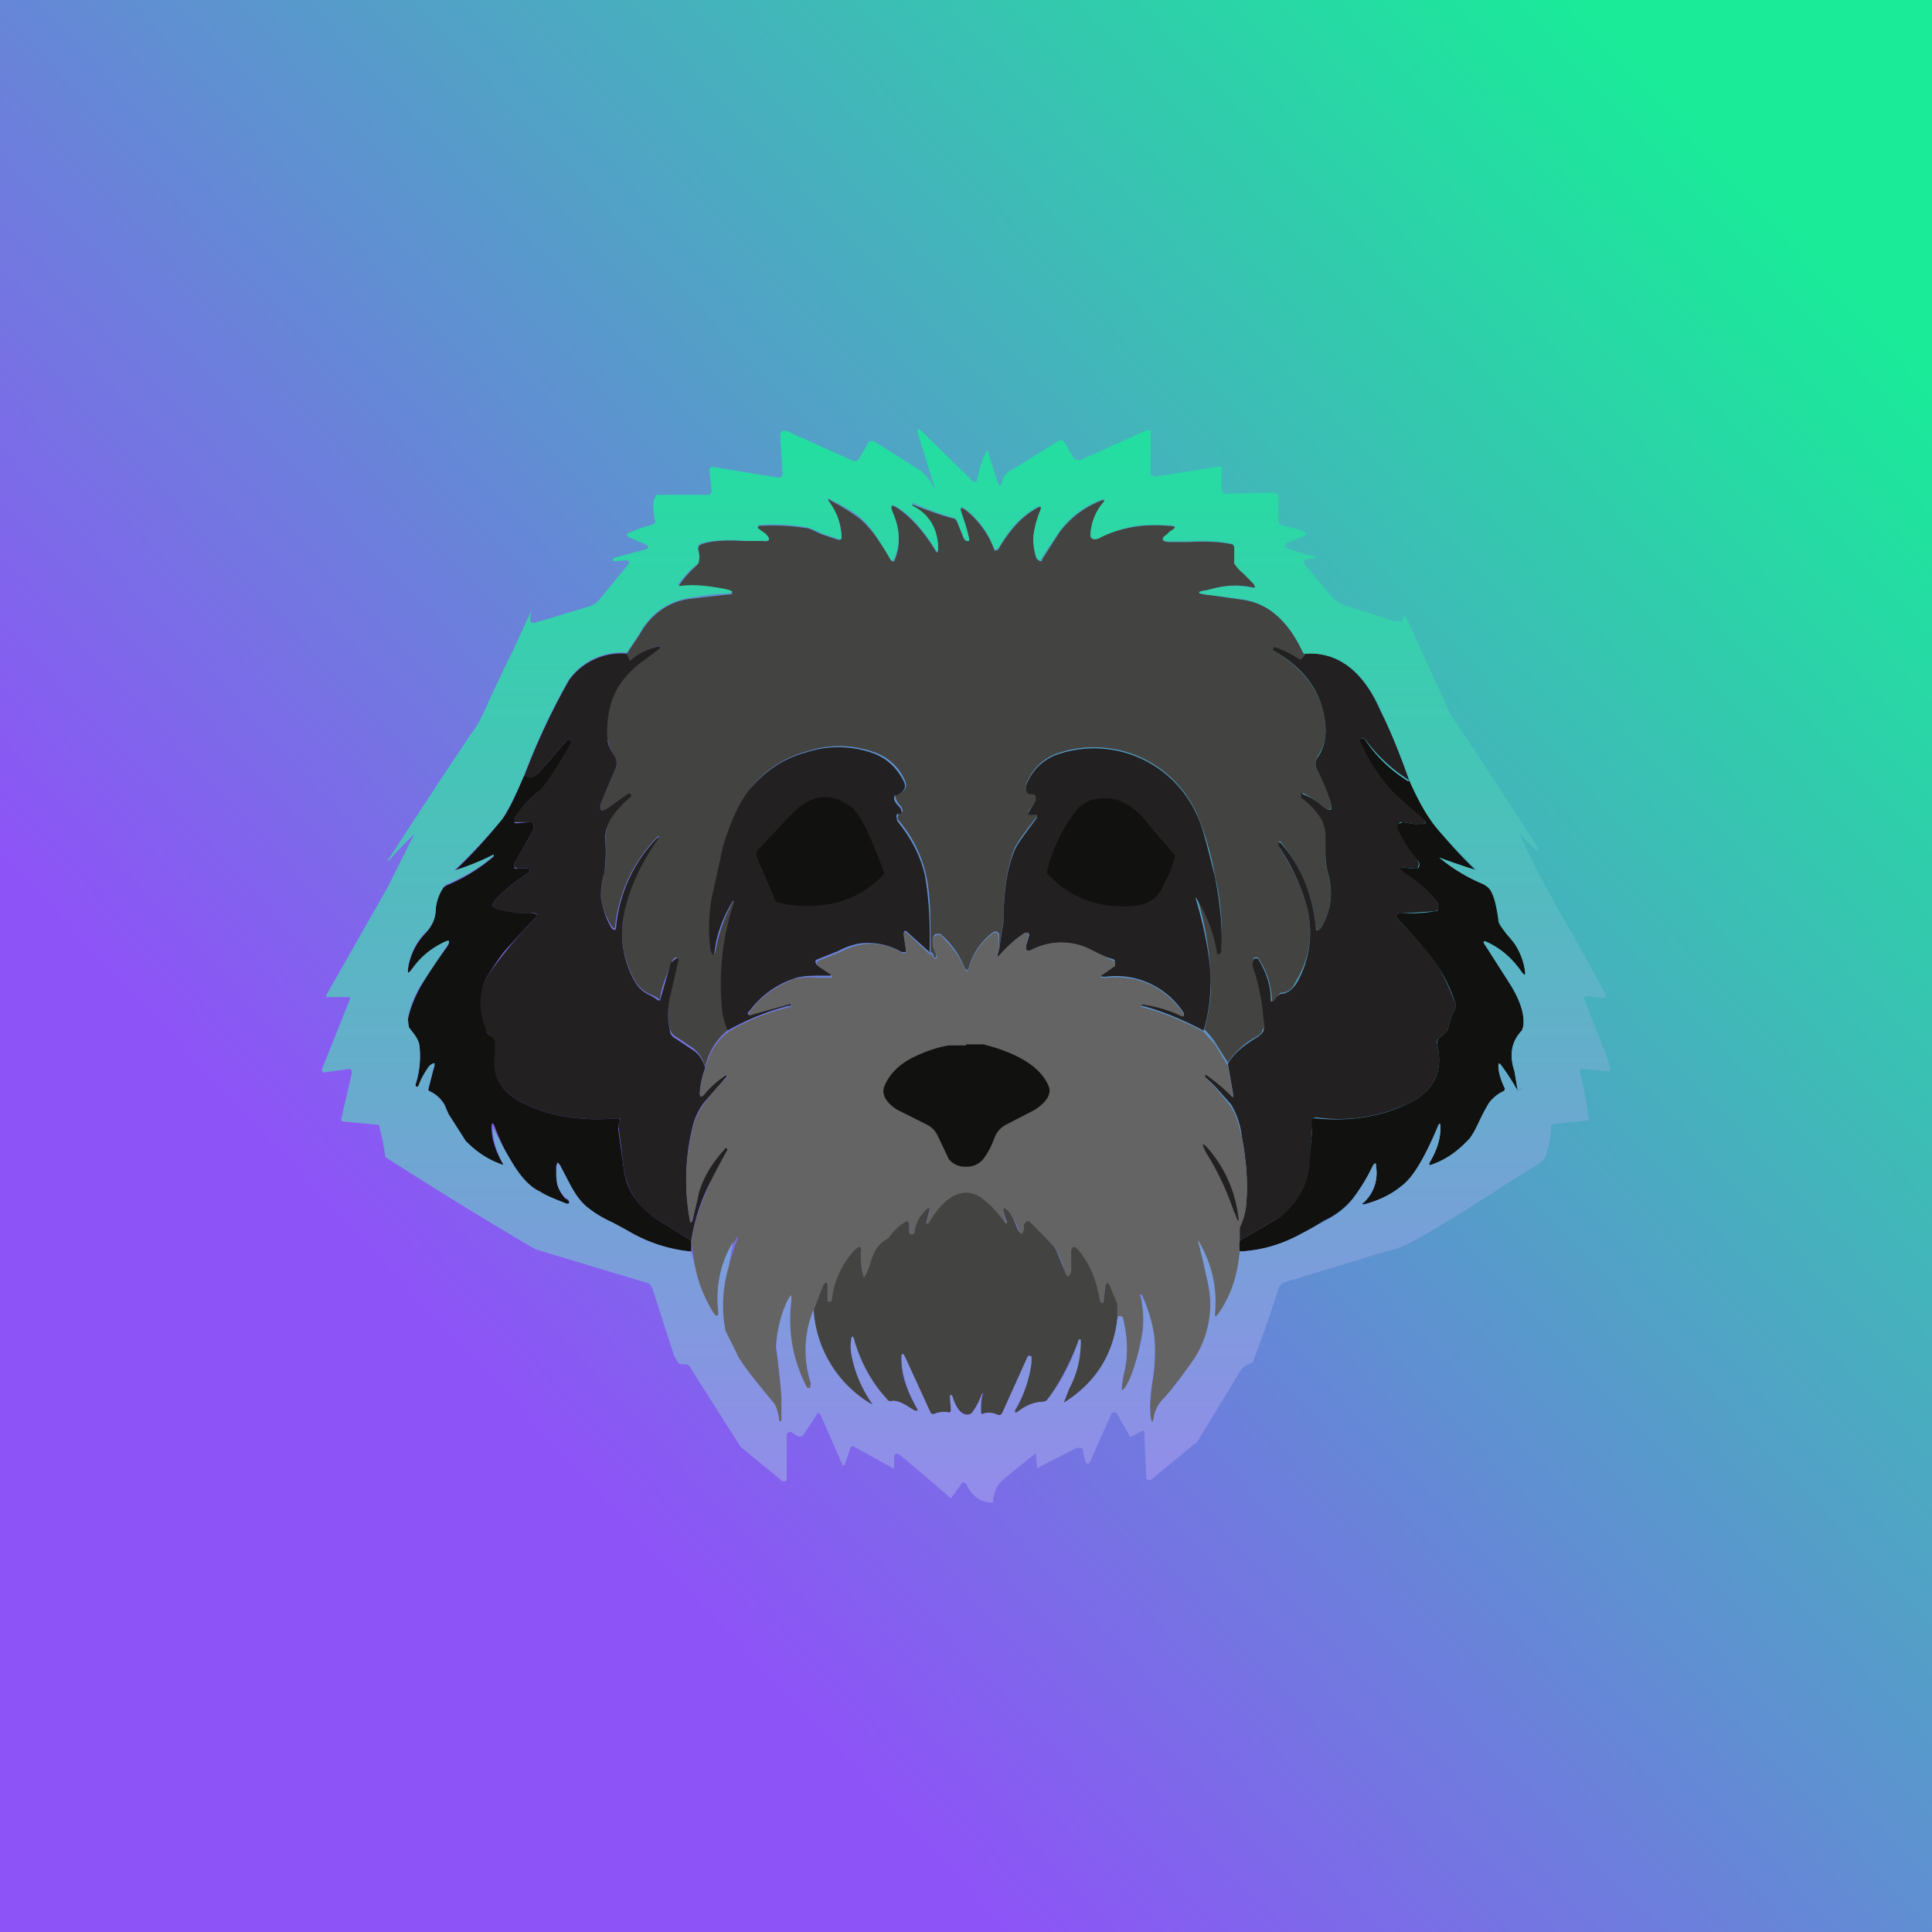 <!-- by TradingView --><svg width="18" height="18" viewBox="0 0 18 18" xmlns="http://www.w3.org/2000/svg"><path fill="url(#a)" d="M0 0h18v18H0z"/><path d="m11.59 5.34.09.1c.02.03.02.04-.02.03a.76.76 0 0 0-.34.01l-.08.02c-.09.01-.09.03 0 .04l.35.05c.24.04.42.2.55.49h.02l-.02.04c0 .02-.02.03-.05.01a.9.9 0 0 0-.22-.1h-.01v.03c.26.15.42.35.47.58.04.17.02.3-.05.4-.03.05-.03.1 0 .15.06.11.1.2.11.26.03.1 0 .12-.07.06-.04-.04-.1-.08-.18-.12l-.02.01v.02c.07.06.14.13.19.2.03.06.04.11.05.18a1.14 1.14 0 0 1-.01.18c0 .03 0 .09.03.18.04.17.02.33-.07.48-.03.04-.04.04-.05 0-.03-.3-.14-.56-.33-.8h-.01l-.01.02v.02c.13.2.21.37.26.55.07.25.04.49-.1.72-.03.07-.08.1-.14.1l-.03.03-.04.05h-.01V9.3a.78.78 0 0 0-.13-.38h-.03c-.02.01-.02.04-.01.07.05.17.09.33.1.48 0 .05 0 .1-.02.13 0 .03-.04.05-.09.08a.74.74 0 0 0-.23.22l-.12-.19a.66.66 0 0 0-.1-.12c.05-.18.07-.34.06-.49a3.02 3.02 0 0 0-.13-.75c.1.16.16.34.19.52 0 .02 0 .02.02.01.01 0 .02-.02.02-.05.01-.19 0-.41-.06-.67a2.82 2.82 0 0 0-.17-.58 1.05 1.05 0 0 0-1.27-.57.48.48 0 0 0-.32.3v.05l.04.02.03.01.03.02v.04l-.08.11v.02h.05a.02.02 0 0 1 .03 0v.03c-.12.15-.19.25-.21.3-.07.18-.1.4-.1.66l-.04.26V8.7l-.02-.02h-.03a.6.6 0 0 0-.23.32c-.01.05-.03.05-.05 0a.78.78 0 0 0-.22-.3h-.03a.03.03 0 0 0-.03.02c-.02.05-.01.1.02.16v.03c0 .02 0 .02-.02 0 0-.02-.02-.04-.03-.04 0-.3 0-.53-.04-.71a1.18 1.18 0 0 0-.26-.52.05.05 0 0 1 0-.05c0-.01 0-.02.02-.02.01 0 .02 0 .02-.02l-.01-.03c-.04-.04-.05-.07-.06-.1 0 0 0-.02.02-.02.07-.02.1-.07.07-.13a.48.48 0 0 0-.28-.26.96.96 0 0 0-.63-.01c-.22.06-.4.18-.53.35-.1.12-.17.3-.24.52-.05.2-.09.36-.1.49-.04.18-.04.34-.02.48.02.06.03.06.04 0a1.5 1.5 0 0 1 .17-.46h.01v.02c-.1.33-.14.67-.1 1.02l.04.17a.6.6 0 0 0-.22.35.32.32 0 0 0-.12-.18l-.15-.1a.12.12 0 0 1-.06-.08.75.75 0 0 1 0-.29 22.26 22.26 0 0 1 .07-.37H6.3a.06.06 0 0 0-.04.04c-.05.13-.1.24-.11.34 0 .01 0 .02-.02 0a.5.5 0 0 0-.08-.04.3.3 0 0 1-.12-.1.9.9 0 0 1-.11-.68 1.85 1.85 0 0 1 .32-.69h-.01c-.23.24-.36.51-.4.84 0 .03 0 .03-.03 0a.67.67 0 0 1-.1-.27c0-.05 0-.13.03-.24a.85.85 0 0 0 .01-.27c0-.1.02-.2.07-.26a1 1 0 0 1 .17-.18V7.4c0-.01 0-.02-.01-.01l-.21.14c-.06.04-.08.02-.06-.05l.13-.31a.12.12 0 0 0 0-.12.45.45 0 0 1-.07-.16.76.76 0 0 1 .29-.7 1.55 1.55 0 0 1 .2-.15l-.01-.02h-.01a.61.61 0 0 0-.24.13h-.03l-.02-.06.12-.18c.1-.18.26-.3.46-.33l.35-.04c.07 0 .07-.02 0-.04a1.1 1.1 0 0 0-.44-.03c-.01 0-.02 0 0-.02a.9.9 0 0 1 .16-.18l.02-.03v-.11c-.01-.03 0-.05.03-.06.08-.03.21-.04.4-.03h.16c.08.01.08-.01.03-.06l-.07-.05v-.02l.01-.01c.17-.01.31 0 .44.02.03 0 .08.03.15.06l.15.05c.02 0 .03 0 .03-.03a.53.53 0 0 0-.1-.3c-.04-.05-.03-.06.01-.03a1.93 1.93 0 0 1 .23.14c.06.04.11.1.16.16a3.8 3.8 0 0 1 .17.26h.02c.06-.13.06-.28-.01-.44-.03-.08-.02-.1.05-.05.13.09.24.22.34.38.02.04.03.03.03 0a.43.43 0 0 0-.24-.4V4.7c.13.05.26.1.38.13.02 0 .03.02.04.04l.06.15.02.02h.02l.01-.01a.86.86 0 0 0-.06-.21c-.04-.1-.02-.11.06-.04.1.09.18.2.23.33 0 .01 0 .02.02.02l.02-.01c.1-.17.21-.3.35-.38.05-.03.06-.02.04.03a.9.9 0 0 0-.06.22c0 .07 0 .15.03.22l.03.02c.01 0 .02 0 .02-.02l.16-.25c.1-.13.22-.23.4-.3.02 0 .03 0 .01.02a.5.5 0 0 0-.12.3c0 .02 0 .03.02.04a.04.04 0 0 0 .04 0 1.22 1.22 0 0 1 .67-.12c.07 0 .08.02.01.06l-.03.03c-.05.03-.05.05.01.06h.2c.17-.01.3 0 .39.02.02 0 .03.02.03.04v.14l.09.09Z" fill="#434341"/><path d="M6.57 9.95a.8.8 0 0 0-.05.23c0 .03.01.04.03.01a.91.91 0 0 1 .22-.18v.02l-.06.07-.15.17a.61.61 0 0 0-.1.2 2.02 2.02 0 0 0-.03.9l.01.01h.01l.06-.27c.03-.12.1-.26.24-.42h.02l.01.01v.01l-.16.3c-.09.17-.15.36-.18.55l-.35-.22a.66.66 0 0 1-.28-.46 17.1 17.1 0 0 0-.05-.4l.02-.04c0-.02-.01-.02-.03-.02-.37.03-.67-.03-.91-.16-.18-.1-.26-.25-.24-.44a12.28 12.28 0 0 0 0-.13.3.3 0 0 0-.03-.04.17.17 0 0 1-.05-.06.56.56 0 0 1 .01-.48 4.19 4.19 0 0 1 .44-.54c.05-.05.04-.07-.03-.06-.11 0-.22 0-.31-.04a.05.05 0 0 1-.04-.04c0-.02 0-.03.02-.04.08-.09.18-.17.3-.25.04-.04.04-.05-.02-.05h-.07l-.03-.01v-.03l.18-.32v-.05a.04.04 0 0 0-.04-.02h-.15v-.04c.07-.09.15-.17.23-.24a2.18 2.18 0 0 0 .3-.48c-.01-.02-.02-.02-.03 0l-.26.3c-.03.04-.08.06-.14.04a6.38 6.38 0 0 1 .42-.9.6.6 0 0 1 .54-.25l.02.05c0 .01.02.02.03 0a.61.61 0 0 1 .25-.12l.01.02-.2.15c-.22.18-.31.4-.29.7 0 .04.03.1.07.16.02.04.02.08 0 .12l-.13.31c-.02.07 0 .09.06.05l.2-.14h.02v.03a1 1 0 0 0-.17.18.37.37 0 0 0-.07.26c.01.1 0 .19-.01.27a.7.7 0 0 0-.03.24c.02.11.05.2.1.28.02.02.04.02.04-.01a1.37 1.37 0 0 1 .39-.84v.02c-.15.21-.26.44-.31.67a.9.9 0 0 0 .11.68.3.3 0 0 0 .12.1.5.5 0 0 1 .08.05h.02l.1-.35.05-.04c.02 0 .03 0 .02.02l-.08.35c-.02.1-.02.2 0 .29 0 .04.02.07.06.09l.15.1c.05.03.1.09.12.17ZM12.16 6.09c.3-.02.54.16.7.53.1.2.19.42.27.65a1.5 1.5 0 0 1-.41-.38c-.01-.01-.02-.02-.03-.01-.01 0-.02 0 0 .02.09.2.2.37.32.5l.23.2c.06.07.05.1-.04.08l-.13-.02c-.02 0-.03 0-.04.02v.04c.03.08.09.18.18.3l.01.03-.01.03c0 .01-.02.02-.03.01h-.05c-.1-.02-.1 0-.02.05.1.07.2.16.29.28v.04c0 .02-.01.02-.03.03l-.31.02c-.06 0-.07.02-.03.06l.3.32c.07.1.15.25.23.46v.04a.74.74 0 0 0-.07.2l-.02.03-.06.05a.05.05 0 0 0-.02.06c.06.25-.03.44-.27.55a1.5 1.5 0 0 1-.86.13l-.03.01v.03l-.01.14-.01.1v.18a.68.68 0 0 1-.32.49l-.34.2v-.13a.6.6 0 0 0 .06-.21c.02-.2 0-.42-.04-.63a.75.75 0 0 0-.1-.3c-.09-.1-.16-.19-.25-.26V10h.01c.09.06.17.13.24.2.01.02.02.02.02 0l-.05-.29c.06-.1.14-.16.23-.22.05-.03.08-.05.1-.08a.32.32 0 0 0 0-.13 1.9 1.9 0 0 0-.1-.48c0-.03 0-.06.02-.07h.03c.08.13.12.26.12.38v.02h.02l.04-.05.03-.02c.06 0 .11-.04.15-.1a.94.94 0 0 0 .09-.73 1.85 1.85 0 0 0-.26-.55v-.03h.02c.2.23.3.5.33.79 0 .04.02.04.05 0 .09-.15.11-.31.07-.48a.64.64 0 0 1-.03-.18V7.8a.36.36 0 0 0-.04-.17.76.76 0 0 0-.19-.2V7.4c0-.01 0-.02.02 0 .08.03.14.07.18.11.08.06.1.05.07-.06a1.67 1.67 0 0 0-.11-.26c-.03-.05-.03-.1 0-.14.07-.1.09-.24.05-.41-.05-.23-.2-.43-.47-.58v-.03h.02a.9.9 0 0 1 .21.1c.03.02.04.01.05-.01l.02-.03Z" fill="#222021"/><path d="M13.13 7.27c.08.18.16.33.26.45a4.96 4.96 0 0 0 .37.4l-.15-.06a4.46 4.46 0 0 1-.2-.07c.12.1.25.18.4.24.04.02.07.05.08.07.03.04.04.11.06.2l.01.08c0 .03.05.09.11.16l.04.05c.06.09.09.18.1.27 0 .03 0 .03-.03 0a.84.84 0 0 0-.32-.28c-.04-.02-.05-.01-.02.03l.23.36c.1.16.14.3.12.4l-.01.03c-.1.1-.12.23-.07.38l.03.18c.1-.05.09-.05 0 0a2.14 2.14 0 0 0-.15-.23c-.02-.03-.03-.03-.03.01 0 .05.02.12.06.2 0 .01 0 .02-.02.03a.35.35 0 0 0-.13.11 1.1 1.1 0 0 0-.08.15.91.91 0 0 1-.1.18c-.1.1-.2.19-.35.24-.03.01-.03 0-.02-.02.06-.1.1-.21.1-.31 0-.06 0-.07-.03-.01-.12.28-.22.45-.32.53a.93.93 0 0 1-.35.18c-.03 0-.04 0-.01-.02.09-.09.13-.2.11-.33 0-.04-.01-.04-.03 0l-.01.02a2 2 0 0 1-.18.28.73.73 0 0 1-.26.2l-.2.12c-.18.1-.38.16-.59.17a.3.3 0 0 1 0-.1l.34-.2a.68.68 0 0 0 .31-.49l.01-.18.01-.1a.46.46 0 0 0 0-.14l.01-.03h.03c.3.03.6-.01.86-.14.24-.11.33-.3.27-.55 0-.03 0-.04.02-.06l.06-.05.02-.03a.74.74 0 0 1 .07-.2v-.04a1.54 1.54 0 0 0-.24-.46 9.86 9.86 0 0 0-.29-.32c-.04-.04-.03-.06.03-.06.1 0 .2 0 .31-.02.02 0 .03-.01.03-.03v-.04a1.2 1.2 0 0 0-.3-.28c-.08-.05-.07-.07.03-.05h.08a.05.05 0 0 0 0-.07c-.1-.12-.15-.22-.19-.3v-.04l.05-.02.13.02c.1.01.1-.01.04-.07L13 7.4a1.71 1.71 0 0 1-.33-.5l.01-.02h.03c.11.17.25.3.41.4ZM6.44 11.56v.1a1.39 1.39 0 0 1-.6-.19l-.13-.07c-.1-.04-.17-.09-.22-.13a.72.72 0 0 1-.17-.21 6.33 6.33 0 0 1-.1-.2c-.02-.03-.03-.03-.04.01l.01.16c.02.06.05.11.08.14.02 0 .02.02.03.02.01.03 0 .04-.03.03l-.24-.1a.7.7 0 0 1-.25-.26 2.64 2.64 0 0 1-.17-.36c-.02-.05-.03-.04-.03 0 0 .12.04.23.11.35v.01a.88.88 0 0 1-.35-.22 1.1 1.1 0 0 1-.16-.25 3.25 3.25 0 0 0-.04-.1.27.27 0 0 0-.14-.12l-.01-.02.05-.19c.02-.05 0-.06-.03-.02a.74.74 0 0 0-.11.18c0 .02-.02.02-.03 0v-.01a.87.87 0 0 0 .04-.34.3.3 0 0 0-.07-.15.99.99 0 0 1-.03-.04.1.1 0 0 1-.01-.08c.02-.1.06-.2.12-.31a3.94 3.94 0 0 1 .24-.36c.04-.06.03-.07-.04-.04-.1.05-.2.14-.3.26-.02.03-.03.03-.02-.01a.6.6 0 0 1 .16-.34.35.35 0 0 0 .1-.23c0-.07.03-.14.07-.2l.03-.02a1.65 1.65 0 0 0 .44-.27v-.01a2.34 2.34 0 0 1-.37.15c.18-.17.33-.34.45-.49.04-.05.11-.18.2-.4.06.03.1.01.14-.03l.26-.3c.01-.02.02-.02.03 0l.01.02c-.14.24-.24.4-.31.46-.08.07-.16.15-.22.24v.03c0 .01 0 .02.02.02l.12-.01c.02 0 .03 0 .04.02v.05l-.18.32v.03c0 .01.02.02.03.01h.07c.06 0 .06.01.02.05-.12.08-.22.16-.3.25a.05.05 0 0 0-.02.04c0 .02.02.03.04.04.09.03.2.04.31.04.07 0 .08.01.03.06l-.03.03-.22.24c-.07.08-.13.18-.19.27a.56.56 0 0 0 0 .48c0 .02.01.04.04.06a.3.3 0 0 1 .04.04v.13c-.03.19.05.34.23.44.24.13.54.19.91.16.02 0 .02 0 .03.02l-.02.04v.04l.05.36c.02.19.12.34.28.46l.35.22Z" fill="#11110F"/><path d="m8.67 8.88-.21-.19c-.03-.03-.04-.02-.04.02l.02.13v.03H8.4a.62.62 0 0 0-.39-.08.64.64 0 0 0-.2.07l-.2.08a.02.02 0 0 0-.01.03l.01.02.12.08c.02.01.02.02 0 .02h-.11c-.11 0-.18.01-.23.03a.85.85 0 0 0-.4.29c-.04.04-.03.05.02.03a3.16 3.16 0 0 1 .36-.09v.02h-.02c-.2.05-.39.13-.57.23a.72.72 0 0 1-.05-.17 2.43 2.43 0 0 1 .11-1.03l-.01-.01c-.09.15-.15.3-.17.46-.01.06-.02.06-.04 0-.02-.14-.02-.3.01-.48l.11-.5c.07-.22.15-.4.24-.51.14-.17.31-.29.53-.35a.96.96 0 0 1 .63.01c.13.05.22.14.28.26.03.06 0 .1-.07.13-.02 0-.02.01-.02.03 0 .02.02.05.06.09l.01.03c0 .01 0 .02-.02.02-.01 0-.02 0-.03.02l.01.05c.13.16.22.33.26.52.03.18.05.42.04.71ZM11.21 9.6c-.19-.1-.38-.18-.57-.23-.02 0-.02 0 0-.01h.02c.11.01.22.04.33.09.05.02.05 0 .02-.04a.75.75 0 0 0-.71-.31c-.06 0-.06-.01-.02-.04l.1-.07.01-.03-.01-.02a1.23 1.23 0 0 1-.2-.08.6.6 0 0 0-.57-.01c-.04.02-.06 0-.05-.04l.03-.1-.01-.02h-.03c-.09.06-.17.13-.24.22h-.02l.02-.07.04-.26c0-.26.03-.48.1-.65.02-.06.1-.16.21-.31v-.03h-.03a.08.08 0 0 1-.04 0h-.01v-.02l.07-.11v-.04a.03.03 0 0 0-.02-.02H9.6a.05.05 0 0 1-.04-.03v-.05a.48.48 0 0 1 .32-.3 1.05 1.05 0 0 1 1.27.57c.05.1.1.3.17.58.05.26.07.48.06.67 0 .03-.01.04-.02.05h-.02a1.34 1.34 0 0 0-.2-.53v.01c.08.27.13.52.14.74 0 .15-.01.31-.07.5Z" fill="#222021"/><path d="m7.22 8.38-.17-.4a.06.06 0 0 1 .01-.06l.34-.36c.17-.16.35-.18.53-.04.04.02.08.09.14.2a5.5 5.5 0 0 1 .17.42.92.92 0 0 1-.45.27c-.18.04-.36.04-.54 0a.05.05 0 0 1-.03-.03ZM9.76 8.14a.04.04 0 0 1 0-.04c.05-.2.14-.38.26-.54a.31.31 0 0 1 .23-.12c.15-.02.28.05.4.18a9.09 9.09 0 0 0 .3.35c-.02.08-.05.17-.1.25-.03.1-.1.17-.19.2-.06.02-.15.03-.28.02a.9.9 0 0 1-.62-.3Z" fill="#11110F"/><path d="m8.67 8.88.03.04c.01.02.02.02.03 0l-.01-.03c-.03-.06-.04-.11-.02-.16l.03-.02h.03c.1.1.18.2.22.3.02.05.04.05.05 0a.6.6 0 0 1 .23-.32h.03l.01.02.01.13a.15.15 0 0 0-.02.06c0 .02 0 .02.02 0 .07-.08.15-.15.24-.21h.03v.03l-.02.09c0 .04 0 .06.05.04a.6.6 0 0 1 .56 0l.2.1.02.01V9l-.1.07c-.05.03-.05.04.01.04.3-.03.54.08.71.31.03.05.03.06-.02.04-.1-.05-.22-.08-.33-.1h-.03v.02c.2.05.39.13.58.23l.11.12.12.2.05.28c0 .02 0 .02-.02 0a1.8 1.8 0 0 0-.24-.2v.03c.08.07.15.16.23.26.05.07.08.16.11.3.04.21.06.42.04.63a.6.6 0 0 1-.06.21v.12a.3.3 0 0 0 0 .11c-.02.22-.08.41-.2.58-.03.04-.04.03-.03-.02a1.1 1.1 0 0 0-.16-.67 5.26 5.26 0 0 1 .08.34c.08.3.03.57-.15.82l-.26.33a.31.31 0 0 0-.08.16c0 .06-.02.06-.03 0-.01-.08 0-.2.02-.36a1.35 1.35 0 0 0-.1-.79.5.5 0 0 0-.02 0c.04.16.04.31 0 .46-.03.2-.08.33-.14.42-.02.03-.03.03-.03 0l.02-.13c.04-.16.04-.34-.01-.53 0-.01-.02-.02-.03-.01 0 0-.02 0-.02.03v-.14l-.07-.17c-.02-.04-.03-.03-.04 0l-.02.15-.01.01-.02-.01a.94.94 0 0 0-.2-.48c-.04-.05-.06-.04-.06.02l-.01.16c-.02.08-.04.08-.06 0a1.19 1.19 0 0 0-.06-.16.44.44 0 0 0-.1-.13l-.17-.15h-.03a.03.03 0 0 0-.01.02v.04c-.02.06-.04.06-.06 0a.48.48 0 0 0-.1-.18c-.03-.02-.04-.02-.04.02a.73.73 0 0 0 .03.1v.01h-.02a.89.89 0 0 0-.18-.21c-.1-.1-.2-.1-.3-.04a.64.64 0 0 0-.23.25h-.01l-.01-.01.02-.08c.02-.07.01-.07-.04-.03a.33.33 0 0 0-.09.2l-.02.02h-.01c-.01 0-.02 0-.02-.02v-.1h-.03a.38.38 0 0 0-.15.14l-.02.02a.3.3 0 0 0-.12.12.82.82 0 0 0-.05.14l-.03.08c-.02.03-.03.03-.03 0a.77.77 0 0 1-.02-.2c0-.07-.01-.08-.06-.03a.8.8 0 0 0-.2.47l-.02.01h-.01c-.01 0-.02 0-.02-.02v-.1c0-.08-.02-.08-.05-.01l-.08.2a.99.99 0 0 0-.02.7v.01l-.01.02c-.01.02-.02.02-.03 0-.13-.24-.18-.5-.15-.78.01-.1 0-.1-.04-.01-.06.13-.09.27-.1.41l.03.24.03.23a1.1 1.1 0 0 1-.01.23h-.01l-.01-.01a.33.33 0 0 0-.06-.17c-.2-.23-.3-.38-.34-.46a11.3 11.3 0 0 1-.1-.2c-.04-.2-.03-.4.02-.6l.07-.22c.04-.1.03-.1-.02-.01-.12.2-.16.41-.14.63.01.07 0 .08-.05.02a1.1 1.1 0 0 1-.16-.4 10.35 10.35 0 0 0-.04-.27c.03-.2.1-.38.18-.56a4.94 4.94 0 0 1 .16-.3c-.02-.02-.02-.02-.03 0-.14.15-.21.3-.24.41a2.5 2.5 0 0 1-.07.27h-.01a2.02 2.02 0 0 1 .03-.9.61.61 0 0 1 .1-.21 1.82 1.82 0 0 1 .21-.24v-.02h-.01a.91.91 0 0 0-.2.18c-.03.03-.04.02-.04-.01a.8.8 0 0 1 .05-.23.6.6 0 0 1 .22-.35 2.02 2.02 0 0 1 .58-.23l.01-.02v-.01l-.36.1c-.05.02-.06.01-.03-.03.1-.14.24-.23.41-.3a.77.77 0 0 1 .23-.01h.1c.03 0 .03-.02.01-.03L7.62 9l-.01-.02c0-.01 0-.02.02-.03l.2-.08a.64.64 0 0 1 .2-.07c.12-.02.25 0 .38.08h.03v-.03l-.02-.13c0-.04 0-.05.04-.02l.21.2Z" fill="#646464"/><path d="M9 9.73h.16c.12.03.24.07.35.13.13.07.22.16.26.26.03.07-.02.15-.13.22l-.27.14a.22.22 0 0 0-.1.11l-.02.05a.7.7 0 0 1-.09.16.2.2 0 0 1-.16.07.2.2 0 0 1-.16-.07 14.55 14.55 0 0 0-.1-.21.22.22 0 0 0-.1-.11l-.28-.14c-.11-.07-.15-.15-.12-.22.04-.1.12-.19.25-.26.12-.06.23-.1.35-.12H9Z" fill="#11110F"/><path d="M11.5 11.3a2.56 2.56 0 0 0-.25-.54c-.07-.12-.05-.13.03-.03a1.18 1.18 0 0 1 .26.64h-.01l-.03-.08Z" fill="#222021"/><path d="M10.41 12.29c-.04.34-.21.6-.5.78a16.43 16.43 0 0 1 .05-.13.86.86 0 0 0 .1-.45h-.01c-.1.25-.2.43-.3.56l-.03.01a.37.37 0 0 0-.24.1h-.02v-.02a1.14 1.14 0 0 0 .15-.5l-.02-.01s-.02 0-.02.02l-.23.51c-.01.03-.03.03-.05.02a.17.17 0 0 0-.13 0c-.01 0-.02 0-.02-.02 0-.06 0-.12.02-.18h-.01a.6.6 0 0 1-.1.19l-.03.01c-.06 0-.11-.05-.15-.18h-.02l.01.15-.01.02-.14.01-.04-.01a7.2 7.2 0 0 1-.22-.48c-.04-.1-.06-.1-.05 0 0 .14.06.28.14.43.02.03.01.04-.02.03a.38.38 0 0 1-.05-.03c-.06-.04-.11-.06-.15-.06-.03 0-.05 0-.07-.02a1.3 1.3 0 0 1-.29-.55c-.01-.04-.02-.04-.03 0v.12c.04.18.1.32.18.45.03.04.03.04-.01.02a1.1 1.1 0 0 1-.52-.87l.08-.21c.03-.07.05-.07.05 0v.11c0 .01 0 .02.02.02l.02-.01a.8.8 0 0 1 .21-.47c.05-.05.07-.04.06.02 0 .06 0 .13.02.2 0 .04.01.04.03 0l.03-.07a.82.82 0 0 1 .05-.14.3.3 0 0 1 .12-.12l.02-.02c.04-.06.09-.1.15-.14h.02l.01.02v.08c0 .01 0 .02.02.02s.03 0 .03-.02a.33.33 0 0 1 .1-.2c.04-.04.05-.04.03.03l-.02.08v.01h.02c.07-.12.14-.2.22-.25.11-.06.21-.05.31.04a.9.9 0 0 1 .18.2l.01.01h.01v-.02a.73.73 0 0 1-.03-.09c0-.04 0-.04.03-.02.04.03.07.1.1.18.03.06.05.06.06 0v-.04l.02-.03h.03l.16.16c.04.04.08.08.1.13l.07.17c.02.07.04.07.06 0v-.17c0-.06.03-.07.07-.02.1.12.17.28.2.48l.02.01h.01l.02-.16c.01-.03.02-.04.04 0l.07.17v.13Z" fill="#434341"/><path fill-rule="evenodd" d="m9.07 4.49-.47-.46a.16.16 0 0 0-.02-.02c-.03-.02-.04 0-.03.02l.16.52v.01c-.05-.1-.1-.15-.14-.18l-.43-.27H8.1l-.1.17c-.02.02-.04.02-.06.01l-.6-.27c-.05-.02-.07 0-.07.04l.02.35c0 .03-.01.04-.04.04l-.61-.1c-.02 0-.03.01-.03.04l.02.18c0 .02-.01.04-.03.04h-.48c-.04.04-.04.11-.02.23.01.03 0 .04-.03.05a1.3 1.3 0 0 0-.2.07c-.04.01-.04.03 0 .05l.14.06c.04.02.04.04 0 .05l-.3.08v.03l.13-.01.02.01v.02l-.27.33a.2.2 0 0 1-.1.07l-.5.15c-.04.01-.05 0-.05-.04l.01-.07-.17.37-.07.14-.16.34c-.05.12-.1.22-.17.31a98.68 98.68 0 0 0-.77 1.17h.01a5.56 5.56 0 0 1 .24-.25l-.25.5-.57 1v.02H3.26v.02L3 9.96v.02c.01.01.02.02.03.01l.22-.03h.02l.01.03-.1.43c0 .02 0 .03.03.03l.32.03a2.32 2.32 0 0 1 .06.3 38.93 38.93 0 0 0 1.4.86l1.03.31c.03 0 .05.03.06.06l.2.62.04.07.03.01c.04 0 .07 0 .08.03a424.88 424.88 0 0 0 .47.74l.39.32h.02c.01 0 .02 0 .02-.02v-.42l.02-.02h.02l.06.04c.03.01.05 0 .06-.02l.12-.18c0-.01 0-.02.02-.01h.01l.21.48h.02l.05-.15c0-.02.02-.03.04-.02l.36.2h.01V13.59c0-.05.02-.06.06-.03a43.7 43.7 0 0 1 .47.4l.1-.14.01-.01.03.01c.05.12.14.18.25.18.01-.1.04-.16.08-.2a9.48 9.48 0 0 1 .32-.26v.02l.01.1c0 .02 0 .02.02.01l.35-.18h.04c.01 0 .02.01.02.03l.02.09c.02.04.03.04.05 0l.2-.45h.04l.12.21c0 .01.01.02.03.01l.09-.05h.02l.02.45.02.01h.02l.4-.33.03-.02.39-.64a.18.18 0 0 1 .12-.1s.02-.01.02-.03a13.98 13.98 0 0 0 .23-.66.1.1 0 0 1 .08-.07l.92-.28c.13-.03.21-.07.26-.1.2-.1.57-.34 1.12-.69l.02-.01c.06-.04.1-.08.1-.12a.91.91 0 0 0 .04-.24c0-.02.02-.03.04-.03l.3-.03c.01 0 .02-.01.01-.03l-.04-.25-.04-.17v-.03h.03l.22.02H15v-.03l-.02-.08-.22-.56V9.3c0-.01.01-.02.03-.02l.15.02.02-.01v-.03l-.31-.56c-.18-.3-.34-.6-.48-.9-.03-.05-.02-.05.02 0l.13.13h.01V7.9a64.93 64.93 0 0 0-.82-1.25l-.4-.88c-.02-.04-.04-.04-.04 0 0 .01-.01.02-.03.02H13l-.47-.15a.28.28 0 0 1-.13-.09l-.21-.25c-.02-.03-.04-.04-.04-.06 0-.02 0-.02.02-.03l.08-.01v-.02h-.02a1.14 1.14 0 0 1-.2-.06c-.08-.02-.08-.05 0-.08l.11-.04c.04-.02.04-.03 0-.05a.84.84 0 0 0-.18-.05c-.04-.01-.05-.03-.05-.07v-.19c0-.03-.01-.05-.05-.05l-.43.01c-.03 0-.05-.02-.05-.05V4.4c.01-.04 0-.06-.04-.05l-.57.09-.04-.01a.04.04 0 0 1-.01-.04v-.38h-.04l-.62.28-.05-.01-.1-.17c-.02-.01-.03-.02-.05 0l-.42.26a.18.18 0 0 0-.1.1c-.01.07-.03.07-.05.01l-.08-.25c0-.04-.02-.04-.03 0-.04.08-.06.16-.08.25v.01h-.03Zm2.02 8.22a.94.94 0 0 0 .15-.82 5.27 5.27 0 0 0-.08-.34c.13.22.18.44.16.67 0 .05 0 .06.03.02.12-.17.18-.36.2-.58.21-.01.4-.07.58-.17l.21-.11c.1-.05.2-.12.26-.2a2 2 0 0 0 .18-.3l.01-.02c.02-.03.03-.03.03 0a.38.38 0 0 1-.11.34c-.03.02-.02.03 0 .02.15-.04.27-.1.36-.18.1-.08.2-.25.32-.53.02-.06.03-.05.03 0 0 .11-.04.22-.1.32-.01.03 0 .03.02.02a.84.84 0 0 0 .35-.24c.03-.03.06-.1.1-.18l.08-.15a.35.35 0 0 1 .13-.11c.02 0 .02-.02.02-.03a.7.7 0 0 1-.06-.2c0-.04 0-.04.03-.01a2.14 2.14 0 0 1 .15.24c.09-.06.1-.06 0-.01l-.03-.18c-.05-.15-.03-.27.07-.38l.01-.03c.02-.1-.02-.24-.12-.4l-.23-.36c-.03-.04-.02-.05.02-.03.13.06.23.15.32.28.02.03.03.03.03 0a.63.63 0 0 0-.1-.27l-.04-.05a.44.44 0 0 1-.1-.16l-.02-.08a.63.63 0 0 0-.06-.2c-.01-.02-.04-.05-.09-.07a1.64 1.64 0 0 1-.39-.24 4.46 4.46 0 0 0 .36.12 4.94 4.94 0 0 1-.38-.39c-.1-.12-.18-.27-.26-.45a8.54 8.54 0 0 0-.26-.65c-.17-.37-.4-.55-.71-.53h-.01l-.01-.01c-.13-.28-.31-.45-.55-.5l-.35-.04c-.09-.01-.09-.03 0-.04l.08-.02a.76.76 0 0 1 .34 0c.04 0 .04 0 .02-.04l-.1-.1a.34.34 0 0 1-.08-.09.06.06 0 0 1 0-.03V5.1c0-.02-.01-.04-.03-.04a1.66 1.66 0 0 0-.4-.02h-.19c-.06 0-.06-.03-.01-.06l.03-.03c.07-.04.06-.06-.01-.06h-.26a1.22 1.22 0 0 0-.4.13h-.05a.04.04 0 0 1-.02-.04.5.5 0 0 1 .12-.3c.02-.03.01-.04-.01-.03a.82.82 0 0 0-.4.3 3.9 3.9 0 0 0-.18.27l-.03-.02a.45.45 0 0 1-.03-.22.9.9 0 0 1 .06-.22c.02-.05 0-.06-.04-.03-.14.08-.26.21-.35.38h-.04a.78.78 0 0 0-.23-.34c-.08-.07-.1-.06-.06.04l.06.21v.02H9l-.02-.03-.06-.15c0-.02-.02-.03-.04-.04a2.77 2.77 0 0 1-.38-.14v.03c.16.08.24.22.24.4 0 .03-.01.04-.03 0-.1-.16-.21-.3-.34-.38-.07-.04-.08-.03-.05.05.07.16.07.31 0 .44H8.3a3.8 3.8 0 0 0-.16-.26.73.73 0 0 0-.16-.17 1.93 1.93 0 0 0-.23-.13c-.04-.03-.05-.02-.02.02.07.1.1.2.11.31 0 .03 0 .04-.03.03l-.15-.05a.91.91 0 0 0-.15-.06 1.77 1.77 0 0 0-.44-.02l-.01.01v.02l.07.05c.05.05.05.07-.03.07h-.15c-.2-.02-.33 0-.41.02-.03 0-.04.03-.04.06.02.04.02.08.01.11 0 .01 0 .02-.02.03a.9.9 0 0 0-.17.18l.01.02c.14-.02.28 0 .44.03.07.02.07.03 0 .04-.12 0-.23.02-.35.04a.63.63 0 0 0-.46.33l-.12.18a.6.6 0 0 0-.54.25 6.38 6.38 0 0 0-.42.9c-.09.21-.16.34-.2.4a5.35 5.35 0 0 1-.45.48 2.34 2.34 0 0 0 .37-.15v.01c-.13.12-.28.2-.44.27a.06.06 0 0 0-.03.03.45.45 0 0 0-.07.2c0 .09-.04.17-.1.22a.6.6 0 0 0-.16.34c0 .04 0 .04.03.01.08-.12.18-.2.3-.26.06-.03.07-.02.03.04a59.06 59.06 0 0 0-.24.36c-.06.1-.1.2-.12.31l.01.08.03.04c.05.06.07.11.07.15a.87.87 0 0 1-.04.35c.01.02.02.02.03 0a.74.74 0 0 1 .1-.18c.05-.04.06-.03.04.02l-.05.2v.01c.07.03.11.07.15.13l.04.09.16.25c.1.1.2.17.34.22h.01a.74.74 0 0 1-.1-.35 4.64 4.64 0 0 0 .2.36c.07.11.15.2.24.24.06.04.14.07.24.11.03.01.04 0 .03-.03l-.03-.02a.24.24 0 0 1-.08-.14.4.4 0 0 1 0-.16c0-.04 0-.04.03 0l.1.19c.05.09.1.16.17.21.05.04.13.09.22.13l.13.07c.18.11.39.18.6.2l.04.16c.03.15.09.28.16.4.04.06.06.05.05-.02-.02-.22.02-.43.14-.63a4.78 4.78 0 0 0-.04.23c-.06.2-.07.4-.03.6l.1.2c.03.08.15.23.34.46.03.03.05.09.06.17v.01h.02v-.23a7.13 7.13 0 0 0-.05-.47c.01-.14.04-.28.1-.41.04-.08.05-.08.04 0-.03.29.02.55.15.8h.03v-.03h.01a.99.99 0 0 1 .02-.7 1.1 1.1 0 0 0 .52.87c.04.02.04.02.01-.02a1.07 1.07 0 0 1-.18-.45.31.31 0 0 1 0-.11c0-.05.02-.05.03 0 .06.2.16.39.3.54.01.02.03.03.06.02.04 0 .09.02.15.06l.05.03c.03.01.04 0 .02-.03a.99.99 0 0 1-.14-.42c0-.1.01-.1.05-.01l.22.48c0 .01.02.02.04.01a.24.24 0 0 1 .14-.01l.01-.02-.01-.14V13h.02c.04.13.09.19.15.18l.03-.01a.6.6 0 0 0 .1-.19.72.72 0 0 0-.01.18c0 .01 0 .02.02.01a.17.17 0 0 1 .13.01c.02.01.04 0 .05-.02l.23-.51.02-.02.02.01v.06c-.02.15-.07.3-.16.44v.02h.02c.08-.06.16-.1.25-.1l.03-.01a1.67 1.67 0 0 0 .3-.57h.02v.01c0 .16-.03.3-.11.45a14.13 14.13 0 0 0-.05.13c.29-.18.46-.44.5-.78 0-.02.01-.03.02-.03l.03.01c.05.2.05.37.01.53a.8.8 0 0 0-.02.12c0 .04 0 .04.03.01.06-.09.1-.23.15-.42a1.1 1.1 0 0 0 0-.45c.08.16.13.33.13.49 0 .06 0 .16-.02.3-.03.15-.03.27-.02.35.01.06.02.06.03 0a.32.32 0 0 1 .08-.16c.1-.1.18-.22.26-.33Z" fill="url(#b)"/><defs><linearGradient id="a" x1="18" y1="3.47" x2="6.11" y2="14.57" gradientUnits="userSpaceOnUse"><stop stop-color="#19EB99"/><stop offset="1" stop-color="#8E53F7"/></linearGradient><linearGradient id="b" x1="9" y1="4" x2="9" y2="14" gradientUnits="userSpaceOnUse"><stop stop-color="#22DF9F"/><stop offset="1" stop-color="#948BEB"/></linearGradient></defs></svg>